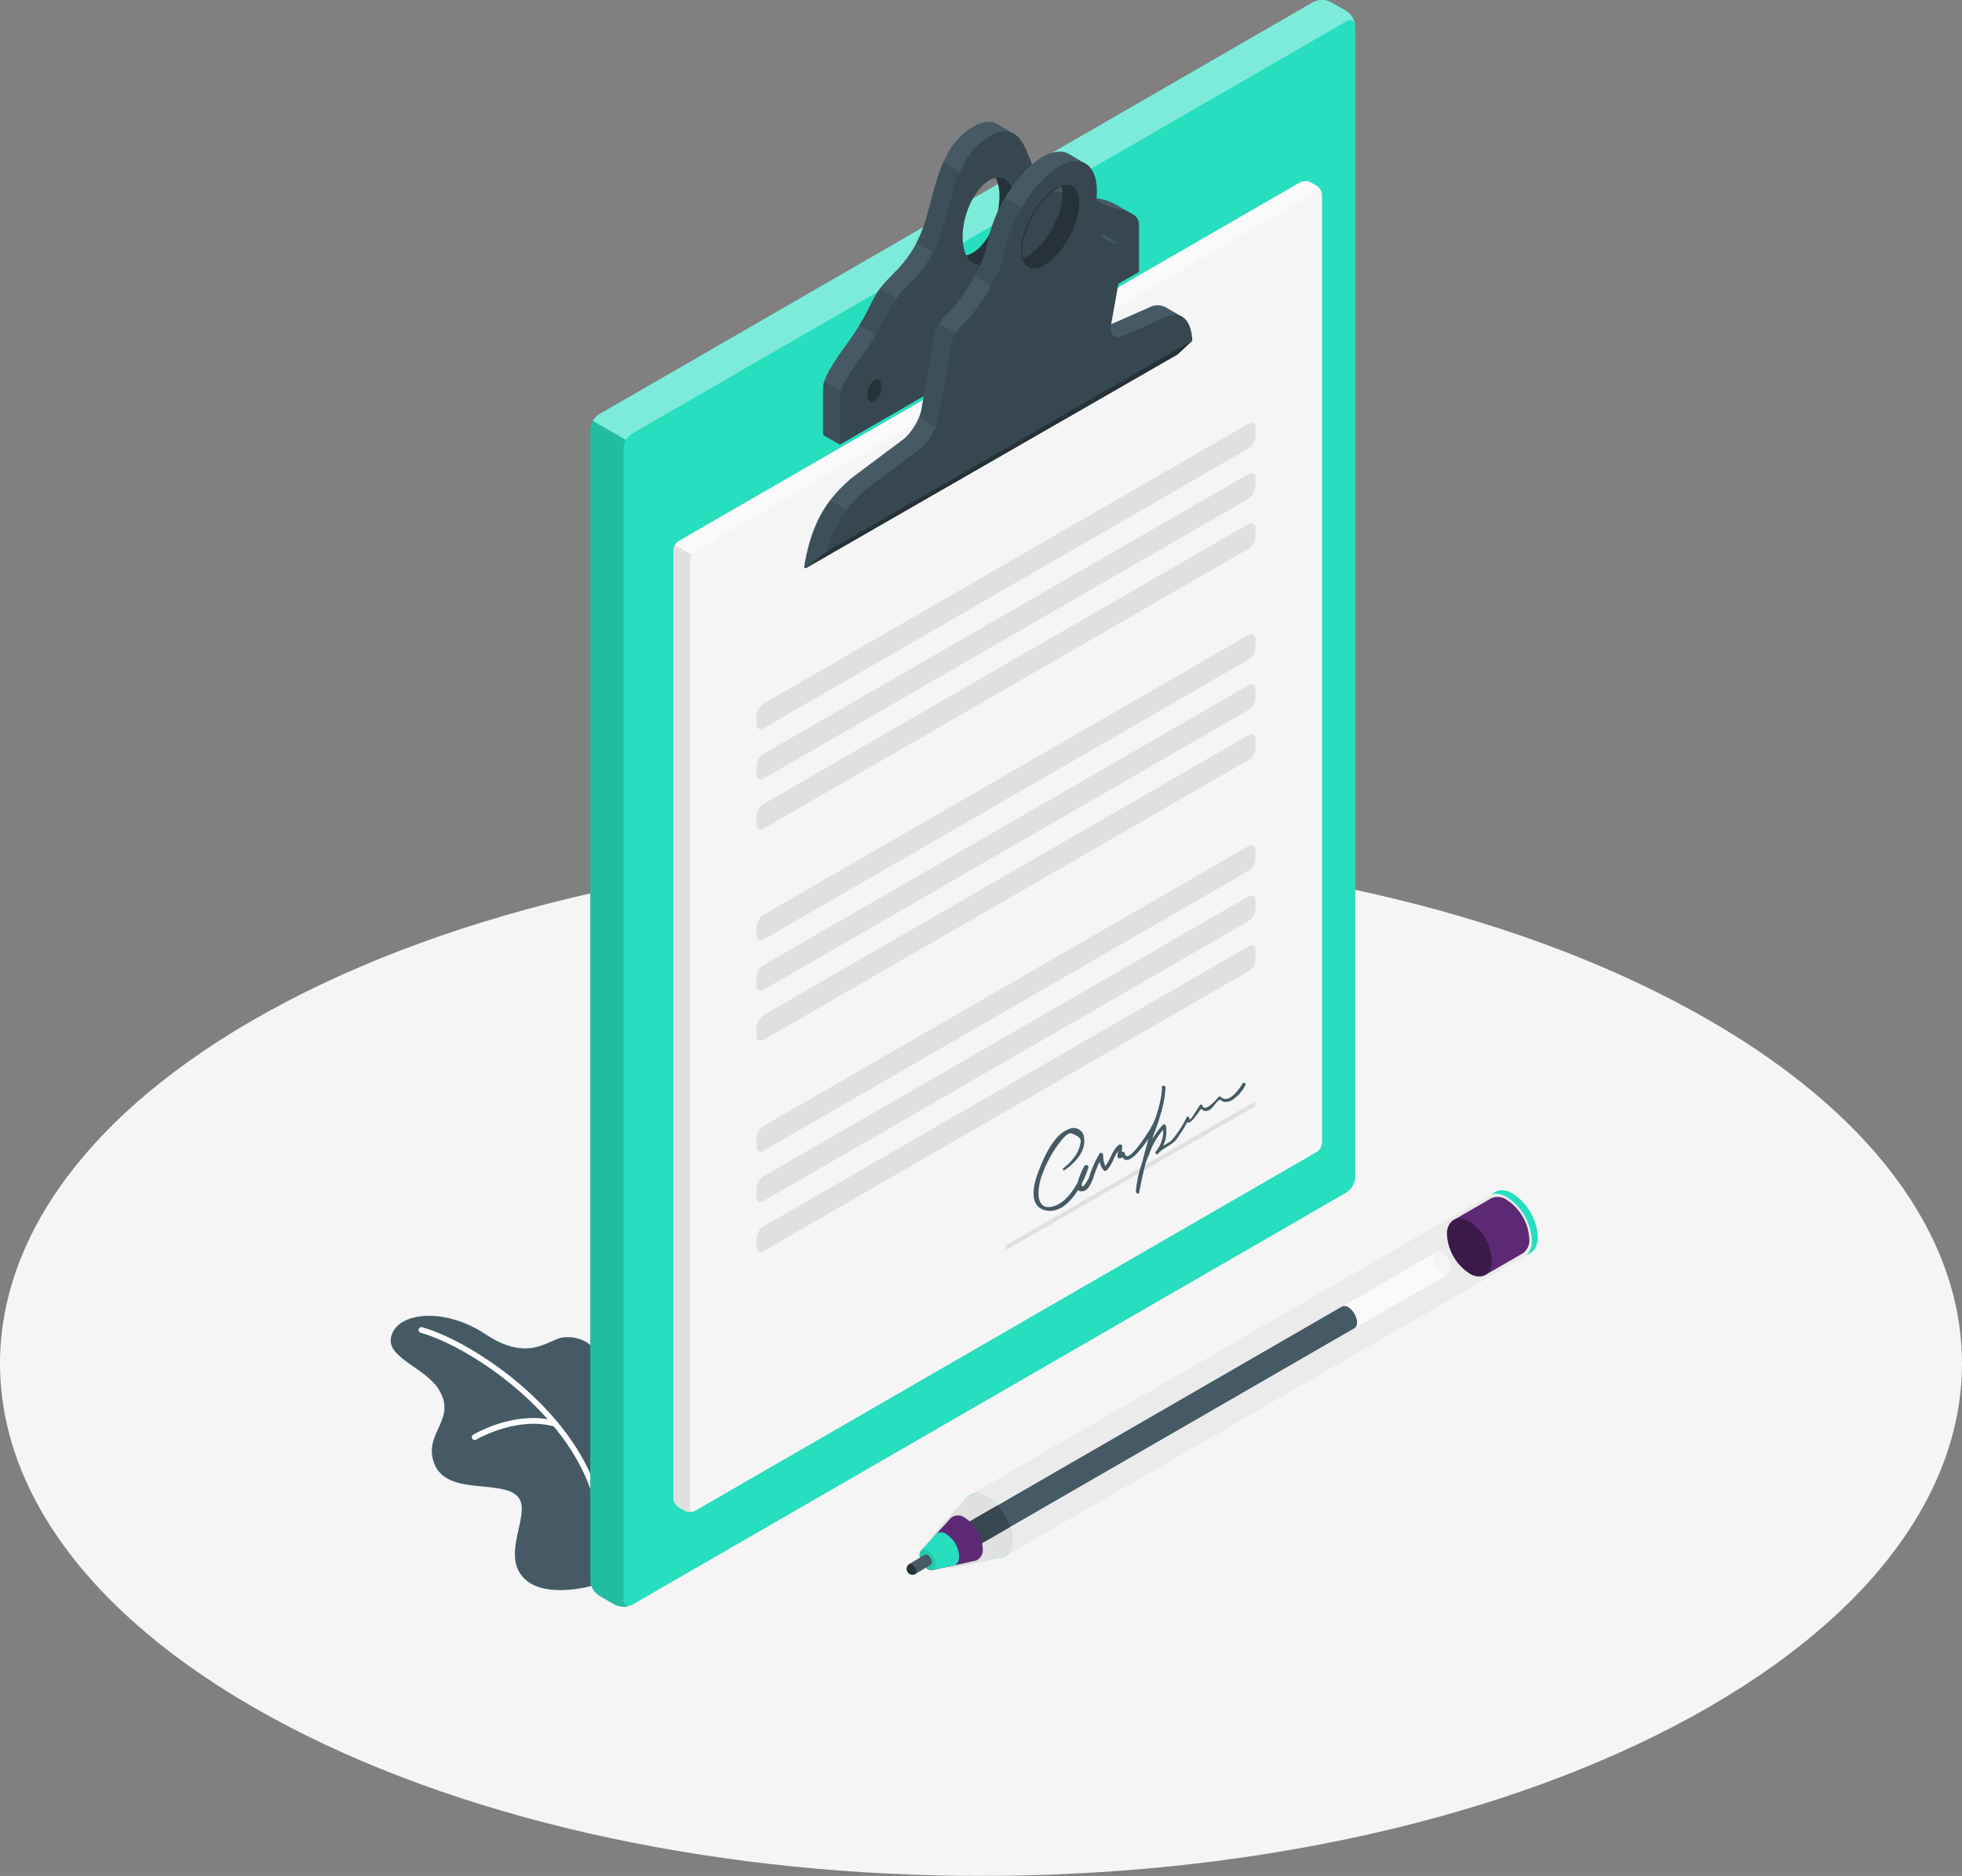 <svg xmlns="http://www.w3.org/2000/svg" xmlns:xlink="http://www.w3.org/1999/xlink" width="237" height="226.66" viewBox="0 0 237 226.66">
  <rect x="0" y="0" width="237" height="226.66" fill="#808080" stroke="none"/>
  <defs>
    <clipPath id="clip-path">
      <rect width="237" height="226.66" fill="none"/>
    </clipPath>
  </defs>
  <g id="Repetição_de_grade_2" data-name="Repetição de grade 2" clip-path="url(#clip-path)">
    <g id="Grupo_48" data-name="Grupo 48" transform="translate(-31.585 -55.753)">
      <g id="Floor" transform="translate(31.585 158.601)">
        <path id="Floor-2" data-name="Floor" d="M66.293,352.7c46.277,24.176,121.308,24.176,167.584,0s46.277-63.372,0-87.547-121.307-24.176-167.585,0S20.015,328.526,66.293,352.7Z" transform="translate(-31.585 -247.023)" fill="#f5f5f5"/>
      </g>
      <g id="Plants" transform="translate(78.779 214.732)">
        <g id="Plants-2" data-name="Plants" transform="translate(0 0)">
          <path id="Caminho_56" data-name="Caminho 56" d="M144.158,383.871c-.343.185-6.674,1.983-9.02-1.115s1.546-7.927-.654-9.707-8.366.01-9.85-3.739,2.915-5.356.443-9.129c-1.557-2.377-5.918-3.691-5.718-5.9.293-3.236,6.247-4.108,11.451-.641s7.626.627,9.278.394,5.211.28,5.1,6.077S144.158,383.871,144.158,383.871Z" transform="translate(-119.353 -351.411)" fill="#455a64"/>
          <g id="Grupo_28" data-name="Grupo 28" transform="translate(3.386 1.377)">
            <path id="Caminho_57" data-name="Caminho 57" d="M147.487,376.81a.345.345,0,0,1-.34-.289c-1.812-11-14.6-19.953-21.248-21.875a.345.345,0,1,1,.191-.662c6.8,1.964,19.878,11.138,21.738,22.425a.345.345,0,0,1-.284.4A.4.4,0,0,1,147.487,376.81Z" transform="translate(-125.649 -353.971)" fill="#fff"/>
          </g>
          <g id="Grupo_29" data-name="Grupo 29" transform="translate(9.802 12.356)">
            <path id="Caminho_58" data-name="Caminho 58" d="M137.927,377.043a.345.345,0,0,1-.177-.642c.207-.123,5.127-3,9.975-1.653a.345.345,0,0,1-.185.665c-4.56-1.266-9.389,1.554-9.437,1.582A.346.346,0,0,1,137.927,377.043Z" transform="translate(-137.581 -374.39)" fill="#fff"/>
          </g>
        </g>
      </g>
      <g id="Pen" transform="translate(141.109 199.563)">
        <g id="Pen-2" data-name="Pen" transform="translate(0 0)">
          <g id="Grupo_30" data-name="Grupo 30" transform="translate(6.734)">
            <path id="Caminho_59" data-name="Caminho 59" d="M365.841,325.352a6.658,6.658,0,0,0,3.016,5.219,2.4,2.4,0,0,0,1.732.367,1.337,1.337,0,0,1-.326.256l.723-.412a.288.288,0,0,1,.041-.026c.037-.022.07-.048.108-.074a.943.943,0,0,0,.133-.115c.026-.026.052-.052.078-.082a.027.027,0,0,0,.015-.015,1.006,1.006,0,0,0,.07-.089,1.8,1.8,0,0,0,.248-.448c.019-.048.037-.1.052-.145a.308.308,0,0,0,.022-.074.876.876,0,0,0,.033-.134,3.116,3.116,0,0,0,.082-.749,6.666,6.666,0,0,0-3.012-5.219,2.721,2.721,0,0,0-1.35-.412H367.5a1.487,1.487,0,0,0-.186.011l-.174.03a.938.938,0,0,0-.1.03l-.063.019a.905.905,0,0,0-.122.052l-.026.011c-.037.019-.078.037-.115.06l-.631.36a1.2,1.2,0,0,1,.326-.115A2.393,2.393,0,0,0,365.841,325.352Zm4.965,5.517c.018-.008.034-.017.052-.025C370.841,330.852,370.824,330.862,370.806,330.869Z" transform="translate(-302.364 -323.201)" fill="#27debf"/>
            <path id="Caminho_60" data-name="Caminho 60" d="M249.432,360.4l4.251,7.389.72-.415,62.046-35.821a1.335,1.335,0,0,0,.326-.256,2.409,2.409,0,0,0,.557-1.695,6.658,6.658,0,0,0-3.016-5.219,2.7,2.7,0,0,0-1.346-.412,1.612,1.612,0,0,0-.382.045,1.2,1.2,0,0,0-.326.115c-.019.008-.037.018-.052.026l-.018.011s0,0-.008,0Z" transform="translate(-248.55 -323.555)" fill="#ebebeb"/>
            <path id="Caminho_61" data-name="Caminho 61" d="M250.805,391.754c-1.664-.961-3.013-.182-3.013,1.74a6.661,6.661,0,0,0,3.013,5.22c1.664.961,3.013.182,3.013-1.74A6.661,6.661,0,0,0,250.805,391.754Z" transform="translate(-247.792 -354.702)" fill="#27debf"/>
          </g>
          <path id="Caminho_62" data-name="Caminho 62" d="M241.118,396.233a.878.878,0,0,1,.074-.085l3.847-4.229s0-.008.007-.011l.03-.032c.023-.027.046-.052.07-.076l.041-.044,0,0a1.942,1.942,0,0,1,2.408,0,6.661,6.661,0,0,1,3.013,5.22,1.961,1.961,0,0,1-1.163,2.071l0,0-.046.01a1.515,1.515,0,0,1-.218.046l-.047.01s-.011,0-.014,0l-5.575,1.217a1.368,1.368,0,0,1-.972-.211,3.8,3.8,0,0,1-1.724-2.982A1.421,1.421,0,0,1,241.118,396.233Z" transform="translate(-237.849 -354.704)" fill="#e0e0e0"/>
          <g id="Grupo_31" data-name="Grupo 31" transform="translate(5.227 13.972)">
            <path id="Caminho_63" data-name="Caminho 63" d="M292.291,349.3a.021.021,0,0,1,.019-.011l.1-.059a.78.78,0,0,1,.7.1,2.38,2.38,0,0,1,1.072,1.858.79.79,0,0,1-.249.645,0,0,0,0,1,0,0l-.13.074L248,378.353l-3.012-1.739Z" transform="translate(-244.989 -349.186)" fill="#455a64"/>
            <path id="Caminho_64" data-name="Caminho 64" d="M252.254,396.62,248,399.075l-3.012-1.74,5.758-3.325A7.246,7.246,0,0,1,252.254,396.62Z" transform="translate(-244.989 -369.908)" fill="#37474f"/>
          </g>
          <g id="Grupo_34" data-name="Grupo 34" transform="translate(1.559 39.292)">
            <g id="Grupo_32" data-name="Grupo 32" transform="translate(0.001)">
              <path id="Caminho_65" data-name="Caminho 65" d="M238.363,400.522h0l0,0,3.489-3.836a.962.962,0,0,1,.094-.1,1.368,1.368,0,0,1,1.719-.013,4.707,4.707,0,0,1,2.13,3.689,1.4,1.4,0,0,1-.811,1.466l-.033.01-.14.03-5.115,1.115,0,0a.777.777,0,0,1-.55-.119,2.142,2.142,0,0,1-.969-1.679A.751.751,0,0,1,238.363,400.522Z" transform="translate(-238.169 -396.274)" fill="#5d2975"/>
              <path id="Caminho_66" data-name="Caminho 66" d="M238.363,400.522h0l0,0,3.489-3.836a.962.962,0,0,1,.094-.1,1.368,1.368,0,0,1,1.719-.013,4.707,4.707,0,0,1,2.13,3.689,1.4,1.4,0,0,1-.811,1.466l-.033.01-.14.03-5.115,1.115,0,0a.777.777,0,0,1-.55-.119,2.142,2.142,0,0,1-.969-1.679A.751.751,0,0,1,238.363,400.522Z" transform="translate(-238.169 -396.274)" fill="none" opacity="0.1"/>
            </g>
            <g id="Grupo_33" data-name="Grupo 33" transform="translate(0 2.053)">
              <path id="Caminho_67" data-name="Caminho 67" d="M238.168,402.84a2.142,2.142,0,0,0,.972,1.679.765.765,0,0,0,.547.117l0,0,2.584-.564c.407-.087.674-.471.674-1.085A3.435,3.435,0,0,0,241.4,400.3a1,1,0,0,0-1.242,0l-.07.077-1.729,1.9,0,0A.751.751,0,0,0,238.168,402.84Z" transform="translate(-238.168 -400.092)" fill="#27debf"/>
              <path id="Caminho_68" data-name="Caminho 68" d="M239.138,404.048c-.536-.309-.969-.059-.969.56a2.143,2.143,0,0,0,.969,1.679c.536.309.969.059.969-.56A2.143,2.143,0,0,0,239.138,404.048Z" transform="translate(-238.168 -401.86)" opacity="0.1"/>
            </g>
          </g>
          <g id="Grupo_35" data-name="Grupo 35" transform="translate(52.647 7.427)">
            <path id="Caminho_69" data-name="Caminho 69" d="M344.466,337.087a.745.745,0,0,1,.757.075,2.345,2.345,0,0,1,1.064,1.847.739.739,0,0,1-.315.694h0L334.7,346.208a.79.79,0,0,0,.249-.645,2.38,2.38,0,0,0-1.072-1.858.78.78,0,0,0-.7-.1Z" transform="translate(-333.178 -337.014)" fill="#fafafa"/>
            <path id="Caminho_70" data-name="Caminho 70" d="M353.59,337.777a2.361,2.361,0,0,0,1.068,1.847.651.651,0,0,0,1.064-.616,2.345,2.345,0,0,0-1.064-1.847.651.651,0,0,0-1.068.616Z" transform="translate(-342.614 -337.014)" fill="#f5f5f5"/>
          </g>
          <path id="Caminho_71" data-name="Caminho 71" d="M357.389,327.518l0,0,.034-.019.047-.027,4.446-2.564c.034-.021.068-.041.1-.06l.025-.014v0a1.951,1.951,0,0,1,1.837.228,5.994,5.994,0,0,1,2.712,4.7,1.9,1.9,0,0,1-.8,1.76h0l-4.5,2.6-.024.014-.026.015,0,0a1.928,1.928,0,0,1-1.877-.209,5.994,5.994,0,0,1-2.712-4.7A1.94,1.94,0,0,1,357.389,327.518Z" transform="translate(-291.382 -323.89)" fill="#5d2975"/>
          <path id="Caminho_72" data-name="Caminho 72" d="M357.389,327.518l0,0,.034-.019.047-.027,4.446-2.564c.034-.021.068-.041.1-.06l.025-.014v0a1.951,1.951,0,0,1,1.837.228,5.994,5.994,0,0,1,2.712,4.7,1.9,1.9,0,0,1-.8,1.76h0l-4.5,2.6-.024.014-.026.015,0,0a1.928,1.928,0,0,1-1.877-.209,5.994,5.994,0,0,1-2.712-4.7A1.94,1.94,0,0,1,357.389,327.518Z" transform="translate(-291.382 -323.89)" fill="none" opacity="0.05"/>
          <path id="Caminho_73" data-name="Caminho 73" d="M359.362,329.912c-1.5-.865-2.712-.163-2.712,1.566a5.994,5.994,0,0,0,2.712,4.7c1.5.865,2.712.164,2.712-1.566A5.994,5.994,0,0,0,359.362,329.912Z" transform="translate(-291.382 -326.132)" opacity="0.36"/>
          <g id="Grupo_36" data-name="Grupo 36" transform="translate(0 44.012)">
            <path id="Caminho_74" data-name="Caminho 74" d="M235.6,406.194h0l1.84-1.1v0a.341.341,0,0,1,.36.027,1.1,1.1,0,0,1,.5.861.348.348,0,0,1-.146.322h0l-1.833,1.109h0a.707.707,0,0,1-.719-1.216Z" transform="translate(-235.269 -405.052)" fill="#455a64"/>
            <path id="Caminho_75" data-name="Caminho 75" d="M235.49,407.246l0,0a1.066,1.066,0,0,1,.1-.077s0,0,.008,0a.377.377,0,0,1,.319.056,1.1,1.1,0,0,1,.5.86.339.339,0,0,1-.141.315.161.161,0,0,1-.037.019.232.232,0,0,1-.036.017.575.575,0,0,1-.227.038.707.707,0,0,1-.7-.708A.69.69,0,0,1,235.49,407.246Z" transform="translate(-235.269 -406.02)" fill="#263238"/>
          </g>
        </g>
      </g>
      <g id="Agreement" transform="translate(102.886 55.753)">
        <g id="Contract">
          <g id="Grupo_37" data-name="Grupo 37">
            <path id="Caminho_76" data-name="Caminho 76" d="M167.133,249.632l-1.876-1.083a2.368,2.368,0,0,1-1.071-1.855V107.662a2.366,2.366,0,0,1,1.071-1.855l86.253-49.8a2.366,2.366,0,0,1,2.141,0l1.877,1.083a2.367,2.367,0,0,1,1.071,1.855V197.979a2.366,2.366,0,0,1-1.071,1.855l-86.253,49.8A2.367,2.367,0,0,1,167.133,249.632Z" transform="translate(-164.185 -55.753)" fill="#27debf"/>
            <path id="Caminho_77" data-name="Caminho 77" d="M256.853,58.773c-.074-.554-.524-.757-1.058-.445l-86.253,49.8a2.174,2.174,0,0,0-.757.8l-4.021-2.319a2.215,2.215,0,0,1,.757-.8l86.253-49.8a2.367,2.367,0,0,1,2.142,0l1.879,1.083A2.4,2.4,0,0,1,256.853,58.773Z" transform="translate(-164.453 -55.753)" fill="#fff" opacity="0.4"/>
            <path id="Caminho_78" data-name="Caminho 78" d="M169.086,293.435a.168.168,0,0,1-.065.025.668.668,0,0,1-.109.039l-.045.015c-.065.02-.129.035-.2.049h-.025a2.414,2.414,0,0,1-1.276-.1,1.709,1.709,0,0,1-.237-.109l-1.879-1.083a2.38,2.38,0,0,1-1.068-1.855V151.379a2.2,2.2,0,0,1,.311-1.058l4.021,2.319a2.165,2.165,0,0,0-.317,1.059V292.732a.889.889,0,0,0,.163.564.559.559,0,0,0,.574.183A.866.866,0,0,0,169.086,293.435Z" transform="translate(-164.185 -99.47)" opacity="0.15"/>
          </g>
          <g id="Grupo_38" data-name="Grupo 38" transform="translate(28.126 14.713)">
            <path id="Caminho_79" data-name="Caminho 79" d="M253.837,94.257c-.049-.03-.1-.059-.158-.094l-1.78-1.024a6.693,6.693,0,0,0-2.077-.737c-.307-.069-.584-.148-.826-.227a6.481,6.481,0,0,1-.787-.322l.134-.163v0l-2.013-1.162v0a2.032,2.032,0,0,0-.529-.213c-.757-.183-1.889.258-3.022.129a2.839,2.839,0,0,1-2.052-1.221,25.033,25.033,0,0,1-1.711-3.888l.529-.781c-.054-.034-.109-.064-.168-.094l-1.844-1.068a2.009,2.009,0,0,0-1.029-.277,3.94,3.94,0,0,0-1.934.628c-4.416,2.552-4.565,8.61-6.157,12.592s-3.843,5.232-5.07,6.949-1.31,2.982-4.025,6.726-2.824,4.659-2.824,5.366v5.579l2.008,1.157,36.148-20.876Zm-33.146,21.5c-.47.267-.856-.094-.856-.821a2.269,2.269,0,0,1,.856-1.81c.469-.272.851.1.851.826A2.257,2.257,0,0,1,220.691,115.755Zm15.88-15.653a1.821,1.821,0,0,1-2.784-.851c-1.4.272-2.443-1.083-2.443-3.408,0-2.74,1.444-5.791,3.225-6.82a1.815,1.815,0,0,1,2.779.851c1.4-.277,2.443,1.073,2.443,3.408C239.791,96.022,238.352,99.073,236.571,100.1Zm12-.45c-.47.272-.851-.094-.851-.816a2.248,2.248,0,0,1,.851-1.805c.475-.272.855.094.855.821A2.235,2.235,0,0,1,248.575,99.652Z" transform="translate(-216.492 -83.114)" fill="#455a64"/>
            <path id="Caminho_80" data-name="Caminho 80" d="M220.507,143.744,216.62,141.5a2.732,2.732,0,0,0-.128.866v5.579L218.5,149.1l2.007-1.159Z" transform="translate(-216.492 -110.105)" fill="#37474f" opacity="0.5"/>
            <path id="Caminho_81" data-name="Caminho 81" d="M228.293,127.133l2.009-4.64-3.192-1.873h0c-.937,1.3-1.209,2.343-2.467,4.4Z" transform="translate(-220.26 -100.452)" fill="#37474f" opacity="0.5"/>
            <path id="Caminho_82" data-name="Caminho 82" d="M242.253,104.731l.26-1.352c-.888-.372-1.478-1.571-1.478-3.319a9.238,9.238,0,0,1,2.447-6.22L240.7,92.233c-1.187,2.7-1.626,5.893-2.6,8.316-.205.515-.422.982-.646,1.413Z" transform="translate(-226.184 -87.33)" fill="#37474f" opacity="0.5"/>
            <path id="Caminho_83" data-name="Caminho 83" d="M255.563,95.252c-.049-.03-.1-.059-.158-.094a7.959,7.959,0,0,0-1.855-.6,5.8,5.8,0,0,1-2.829-1.385,4.113,4.113,0,0,0-.653-.485,1.89,1.89,0,0,0-.539-.217c-1.217-.292-3.432,1.033-5.025-1.029l-.049-.064c-1.113-1.5-1.518-4.842-3.185-5.826-.054-.034-.109-.064-.168-.094a2.983,2.983,0,0,0-2.8.44c-4.416,2.552-4.565,8.61-6.157,12.592s-3.842,5.232-5.069,6.949-1.306,2.982-4.026,6.726-2.819,4.659-2.819,5.366v5.579l36.148-20.876V96.656A1.408,1.408,0,0,0,255.563,95.252ZM224.42,117.908c-.47.272-.851-.094-.851-.821a2.267,2.267,0,0,1,.851-1.81c.475-.272.851.1.851.826A2.241,2.241,0,0,1,224.42,117.908ZM238.3,101.1a1.821,1.821,0,0,1-2.784-.851,5.148,5.148,0,0,1-.44-2.251c0-2.74,1.444-5.791,3.225-6.82a2.613,2.613,0,0,1,.776-.307c1.4-.277,2.443,1.073,2.443,3.407C241.517,97.017,240.078,100.069,238.3,101.1Zm14.011.707c-.475.272-.856-.094-.856-.816a2.237,2.237,0,0,1,.856-1.805c.47-.272.851.094.851.821A2.245,2.245,0,0,1,252.309,101.8Z" transform="translate(-218.218 -84.109)" fill="#37474f"/>
            <path id="Caminho_84" data-name="Caminho 84" d="M254.66,99.064c0,2.74-1.439,5.791-3.22,6.82a1.821,1.821,0,0,1-2.784-.851,2.515,2.515,0,0,0,.781-.307c1.78-1.029,3.22-4.08,3.22-6.82a5.138,5.138,0,0,0-.44-2.25C253.621,95.379,254.66,96.73,254.66,99.064Z" transform="translate(-231.361 -88.896)" fill="#263238"/>
            <path id="Caminho_85" data-name="Caminho 85" d="M227.294,143.631c-.471.272-.855-.094-.855-.818a2.261,2.261,0,0,1,.855-1.809c.471-.272.851.1.851.824a2.246,2.246,0,0,1-.851,1.8" transform="translate(-221.09 -109.834)" fill="#263238"/>
            <path id="Caminho_86" data-name="Caminho 86" d="M279.152,113.694c-.47.272-.854-.093-.854-.818a2.262,2.262,0,0,1,.854-1.809c.471-.272.852.1.852.824a2.244,2.244,0,0,1-.852,1.8" transform="translate(-245.064 -95.995)" fill="#263238"/>
          </g>
          <g id="Grupo_39" data-name="Grupo 39" transform="translate(10.043 21.891)">
            <path id="Caminho_87" data-name="Caminho 87" d="M183.5,139.953,258.56,96.62a1.42,1.42,0,0,1,1.285,0l.724.418a1.42,1.42,0,0,1,.642,1.113v114.5a1.419,1.419,0,0,1-.642,1.113L185.515,257.1a1.42,1.42,0,0,1-1.285,0l-.725-.419a1.42,1.42,0,0,1-.643-1.113v-114.5A1.42,1.42,0,0,1,183.5,139.953Z" transform="translate(-182.862 -96.465)" fill="#f5f5f5"/>
            <path id="Caminho_88" data-name="Caminho 88" d="M261.352,97.955c-.079-.262-.326-.346-.618-.178l-75.056,43.334a1.288,1.288,0,0,0-.455.48l-2.008-1.157a1.25,1.25,0,0,1,.455-.48L258.726,96.62a1.392,1.392,0,0,1,1.281,0l.728.415A1.424,1.424,0,0,1,261.352,97.955Z" transform="translate(-183.025 -96.464)" fill="#fafafa"/>
            <path id="Caminho_89" data-name="Caminho 89" d="M185.363,294.969a1.184,1.184,0,0,1-.237.064l-.124.015a1.73,1.73,0,0,1-.391-.015,1.184,1.184,0,0,1-.237-.064,1.28,1.28,0,0,1-.144-.069l-.722-.416a1.421,1.421,0,0,1-.643-1.113v-114.5a1.267,1.267,0,0,1,.188-.633l2.008,1.157a1.354,1.354,0,0,0-.188.633v114.5C184.873,294.88,185.081,295.053,185.363,294.969Z" transform="translate(-182.863 -134.266)" fill="#e0e0e0"/>
          </g>
          <g id="Grupo_40" data-name="Grupo 40" transform="translate(25.862 18.323)">
            <path id="Caminho_90" data-name="Caminho 90" d="M257.9,109.769l-2-1.157a2.169,2.169,0,0,0-2.008.059c-2.334,1.029-3.343,1.494-4.55,2-.277.113-.559.227-.871.351-.47.188-1.415.03-1.123-1.617l3.1-8.353c-.015-.01-.03-.015-.045-.025l-1.963-1.137a.883.883,0,0,0-.326-.114,1.456,1.456,0,0,0-.218-.019c-1.271-.03-1.632-8.22-1.642-8.472v0l-.089-.049L244.23,90.11a2.174,2.174,0,0,0-1.108-.282,4.058,4.058,0,0,0-1.84.519c-3.052,1.6-6.133,6.35-6.884,10.613-.475,2.69-3.18,6.83-4.743,8.353a4.992,4.992,0,0,0-1.672,2.8l-1.217,6.895-.39,2.206a7.239,7.239,0,0,1-1.973,3.24l-6.3,4.718c-3.941,3.274-5.055,6.578-5.811,10.668,0,.005,0,.025,0,.03-.025.143,0,.242.069.282a.072.072,0,0,0,.069,0v0c.005,0,.005,0,.01,0l.806-.46,43.314-24.981a.95.95,0,0,0,.4-.6s0-.015.01-.02,0-.01,0-.015c.247-1.494.97-4.288.97-4.288ZM245.382,97.113c-.465,2.621-2.354,5.544-4.233,6.528-1.3.678-2.241.257-2.557-.935a1.482,1.482,0,0,1-1.42-.183c-.6-.475,4.916-9.946,5.366-9.738a1.6,1.6,0,0,1,.831,1.132C244.917,93.448,245.8,94.759,245.382,97.113Z" transform="translate(-212.282 -89.828)" fill="#455a64"/>
            <path id="Caminho_91" data-name="Caminho 91" d="M218.561,169.992l-3.155-1.821a17.45,17.45,0,0,0-3.111,7.884c0,.005,0,.025,0,.03-.025.143,0,.242.069.282a.072.072,0,0,0,.069,0v0c.005,0,.005,0,.01,0l.009-.005,2.49-1.972Z" transform="translate(-212.282 -126.045)" fill="#37474f" opacity="0.5"/>
            <path id="Caminho_92" data-name="Caminho 92" d="M238.1,139.771l4.449,2.568,2.008-11.6-4.011-2.316a3.8,3.8,0,0,0-.629,1.531L238.7,136.85l-.39,2.206A3.714,3.714,0,0,1,238.1,139.771Z" transform="translate(-224.219 -107.67)" fill="#37474f" opacity="0.5"/>
            <path id="Caminho_93" data-name="Caminho 93" d="M254.168,100.231a17.259,17.259,0,0,0-2.109,5.539,13.77,13.77,0,0,1-1.573,3.933l3.818,2.2,1.9-4.381a1.464,1.464,0,0,1-1.367-.194c-.31-.244,1-2.867,2.4-5.329Z" transform="translate(-229.943 -94.637)" fill="#37474f" opacity="0.5"/>
            <path id="Caminho_94" data-name="Caminho 94" d="M258.058,110.776l-.03-.015a2.181,2.181,0,0,0-2,.064c-2.864,1.261-3.729,1.677-5.426,2.349-.455.183-1.37.035-1.132-1.513a.753.753,0,0,1,.015-.1l.391-2.206,1.083-6.009s.247-.944-.381-1.3c-.015-.01-.03-.015-.045-.025a1.172,1.172,0,0,0-.5-.109,2.443,2.443,0,0,1-1.79-1.143,4.515,4.515,0,0,1-.673-3.437c.455-2.577-.045-4.382-1.187-5.055a.788.788,0,0,0-.089-.054,3.067,3.067,0,0,0-2.883.282c-3.052,1.6-6.133,6.35-6.885,10.613-.474,2.691-3.18,6.83-4.743,8.353a4.99,4.99,0,0,0-1.672,2.8l-1.217,6.894-.39,2.206a7.231,7.231,0,0,1-1.978,3.239l-6.291,4.718a15.177,15.177,0,0,0-5.178,7.839s-2.359,1.83-2.507,1.978v0s0,0,.005,0l0,0,.806-.46,43.438-24.971s.5-.272.608-.341,1.859-1.721,1.859-1.721C259.2,112.225,258.785,111.212,258.058,110.776ZM245.506,98.106c-.465,2.621-2.354,5.544-4.233,6.528-1.3.678-2.241.257-2.557-.935a4.964,4.964,0,0,1-.005-2.033c.465-2.621,2.359-5.544,4.239-6.523a3.308,3.308,0,0,1,.544-.233C245.041,94.441,245.921,95.751,245.506,98.106Z" transform="translate(-212.405 -90.821)" fill="#37474f"/>
            <path id="Caminho_95" data-name="Caminho 95" d="M268,100.548c-.465,2.621-2.354,5.544-4.233,6.528-1.3.678-2.241.257-2.557-.935a3.56,3.56,0,0,0,.549-.228c1.879-.984,3.773-3.907,4.233-6.528a4.882,4.882,0,0,0,0-2.033C267.537,96.883,268.417,98.193,268,100.548Z" transform="translate(-234.901 -93.263)" fill="#263238"/>
            <path id="Caminho_96" data-name="Caminho 96" d="M266.1,97.539h0a1.029,1.029,0,0,1,.906.438c.779,1.106.033,3.927-.29,4.828-.45,1.256-3.361,4.2-4.166,4.2a1.958,1.958,0,0,1-1.314-.84,4.911,4.911,0,0,1,0-1.959c.459-2.588,2.332-5.475,4.174-6.435a3.241,3.241,0,0,1,.511-.22c.061-.006.119-.009.175-.009m0-.124a2,2,0,0,0-.2.01,3.308,3.308,0,0,0-.544.233c-1.879.979-3.774,3.9-4.239,6.523a4.963,4.963,0,0,0,.005,2.033,2.105,2.105,0,0,0,1.422.912h.017c.87,0,3.8-2.969,4.271-4.281.46-1.284,1.483-5.431-.732-5.431Z" transform="translate(-234.809 -93.335)" fill="#263238"/>
            <path id="Caminho_97" data-name="Caminho 97" d="M212.558,159.781,256.8,134.346s.5-.274.61-.34,1.859-1.725,1.859-1.725L215.061,157.8S212.382,159.874,212.558,159.781Z" transform="translate(-212.406 -109.453)" fill="#263238"/>
          </g>
          <g id="Grupo_47" data-name="Grupo 47" transform="translate(20.087 51.076)">
            <g id="Grupo_42" data-name="Grupo 42">
              <g id="Grupo_41" data-name="Grupo 41">
                <path id="Caminho_98" data-name="Caminho 98" d="M201.542,186.149v1.007c0,.546.383.768.857.495l58.556-33.8a1.893,1.893,0,0,0,.857-1.484v-1.01c0-.546-.383-.768-.857-.495L202.4,184.665A1.894,1.894,0,0,0,201.542,186.149Z" transform="translate(-201.542 -150.74)" fill="#e0e0e0"/>
                <path id="Caminho_99" data-name="Caminho 99" d="M201.542,197.456v1.007c0,.546.383.768.857.495l58.556-33.8a1.893,1.893,0,0,0,.857-1.484v-1.01c0-.546-.383-.767-.857-.494L202.4,195.971A1.9,1.9,0,0,0,201.542,197.456Z" transform="translate(-201.542 -155.967)" fill="#e0e0e0"/>
                <path id="Caminho_100" data-name="Caminho 100" d="M201.542,208.7v1.007c0,.546.383.767.857.495l58.556-33.8a1.893,1.893,0,0,0,.857-1.484V173.9c0-.546-.383-.768-.857-.495L202.4,207.215A1.894,1.894,0,0,0,201.542,208.7Z" transform="translate(-201.542 -161.165)" fill="#e0e0e0"/>
              </g>
            </g>
            <g id="Grupo_44" data-name="Grupo 44" transform="translate(0 25.518)">
              <g id="Grupo_43" data-name="Grupo 43">
                <path id="Caminho_101" data-name="Caminho 101" d="M201.542,233.606v1.007c0,.546.383.768.857.495l58.556-33.8a1.892,1.892,0,0,0,.857-1.484v-1.01c0-.546-.383-.768-.857-.495L202.4,232.122A1.893,1.893,0,0,0,201.542,233.606Z" transform="translate(-201.542 -198.197)" fill="#e0e0e0"/>
                <path id="Caminho_102" data-name="Caminho 102" d="M201.542,244.912v1.007c0,.546.383.768.857.495l58.556-33.8a1.894,1.894,0,0,0,.857-1.484v-1.01c0-.546-.383-.768-.857-.495L202.4,243.428A1.893,1.893,0,0,0,201.542,244.912Z" transform="translate(-201.542 -203.424)" fill="#e0e0e0"/>
                <path id="Caminho_103" data-name="Caminho 103" d="M201.542,256.156v1.007c0,.546.383.768.857.495l58.556-33.8a1.893,1.893,0,0,0,.857-1.484v-1.01c0-.546-.383-.768-.857-.495L202.4,254.672A1.893,1.893,0,0,0,201.542,256.156Z" transform="translate(-201.542 -208.622)" fill="#e0e0e0"/>
              </g>
            </g>
            <g id="Grupo_46" data-name="Grupo 46" transform="translate(0 51.036)">
              <g id="Grupo_45" data-name="Grupo 45">
                <path id="Caminho_104" data-name="Caminho 104" d="M201.542,281.062v1.007c0,.546.383.768.857.495l58.556-33.8a1.893,1.893,0,0,0,.857-1.484v-1.01c0-.546-.383-.768-.857-.495L202.4,279.578A1.894,1.894,0,0,0,201.542,281.062Z" transform="translate(-201.542 -245.653)" fill="#e0e0e0"/>
                <path id="Caminho_105" data-name="Caminho 105" d="M201.542,292.368v1.007c0,.546.383.768.857.495l58.556-33.8a1.893,1.893,0,0,0,.857-1.484v-1.01c0-.546-.383-.768-.857-.495L202.4,290.884A1.894,1.894,0,0,0,201.542,292.368Z" transform="translate(-201.542 -250.88)" fill="#e0e0e0"/>
                <path id="Caminho_106" data-name="Caminho 106" d="M201.542,303.612v1.007c0,.546.383.767.857.495l58.556-33.8a1.894,1.894,0,0,0,.857-1.484v-1.01c0-.546-.383-.768-.857-.495L202.4,302.128A1.894,1.894,0,0,0,201.542,303.612Z" transform="translate(-201.542 -256.078)" fill="#e0e0e0"/>
              </g>
            </g>
          </g>
          <path id="Caminho_107" data-name="Caminho 107" d="M257.584,320.607l30.134-17.4v.58l-30.135,17.4Z" transform="translate(-207.362 -170.148)" fill="#e0e0e0"/>
          <path id="Caminho_108" data-name="Caminho 108" d="M267.458,309.658c1.253-.842,2.652-2.254,2.426-3.929a1.282,1.282,0,0,0-1.9-1.047c-1.835.7-2.994,3.465-3.635,5.131-.56,1.457-1.27,4.2.916,4.669,2.568.546,4.552-3.22,5.129-5.182.081-.274-.365-.423-.491-.178-.229.446-1.741,3.39-.078,3.024.591-.131.933-1.049,1.144-1.517a12.154,12.154,0,0,1,1.159-2.728l-.436-.2a2.68,2.68,0,0,0,.518,1.9.264.264,0,0,0,.365.063c.847-.792.909-2.076,1.843-2.793l-.382-.181c-.011.245-.11.95-.129,1.281-.009.154.211.254.336.208a.729.729,0,0,0,.534-.462l-.408-.149c.353,1.894,1.973.011,2.528-.721a12.079,12.079,0,0,0,2.81-7.215c0-.221-.416-.331-.421-.066-.039,2.116-.962,4.059-1.558,6.056a67.17,67.17,0,0,0-1.6,6.569l.384.138A13.186,13.186,0,0,1,277.7,307.8a8.92,8.92,0,0,1,2.034-3.4l-.353-.133a3.841,3.841,0,0,1-.86,3.129c-.114.147.14.417.254.274.591-.743,1.565-.979,2.2-1.7a19.1,19.1,0,0,0,1.589-2.56l-.29-.146c-.039,1.8,1.666-1.011,1.9-1.314l-.28-.107c.113.373.267.619.686.623.831.006,1.145-1.214,1.772-1.356.005,0,.277.235.372.243a1.549,1.549,0,0,0,1.006-.189,4.683,4.683,0,0,0,1.648-1.838c.094-.17-.233-.386-.343-.2-.41.7-1.7,2.552-2.641,1.643-.056-.054-.183-.1-.245-.028-.251.31-1.7,1.969-1.966,1.094-.033-.109-.19-.226-.28-.106-.219.291-.4.615-.6.918-.111.166-.745,1.227-.721.689.006-.126-.2-.281-.29-.146a13.226,13.226,0,0,1-1.831,2.808c-.608.544-1.409.745-1.932,1.394l.254.274a4.132,4.132,0,0,0,.982-3.4.224.224,0,0,0-.352-.133,9.141,9.141,0,0,0-2.071,3.472,13.55,13.55,0,0,0-1.207,4.62c0,.167.342.353.384.138a64.5,64.5,0,0,1,1.769-7.078,20.277,20.277,0,0,0,1.432-5.662l-.421-.066a10.462,10.462,0,0,1-1.865,5.75c-.305.471-.621.936-.964,1.379-.153.2-1.486,1.939-1.659.928-.025-.146-.31-.347-.408-.149l-.388.343.336.208c.026-.436.111-.847.132-1.285.008-.171-.257-.277-.382-.182-.95.726-1.017,2.011-1.876,2.8l.365.063a2.915,2.915,0,0,1-.4-1.621c0-.187-.291-.373-.436-.2a13.513,13.513,0,0,0-1.293,2.954c-.237.5-1.095,1.835-.8.41a7.024,7.024,0,0,1,.754-1.669l-.491-.178c-.508,1.71-1.856,4.307-3.7,4.859-2.357.707-1.948-2.214-1.515-3.512a14.429,14.429,0,0,1,2.245-4.207,5.32,5.32,0,0,1,.606-.7c.479-.433.622-.516,1.288-.159.7.375.7.6.514,1.311a3.859,3.859,0,0,1-.44,1.018,6.679,6.679,0,0,1-1.582,1.689c-.086.068.039.3.137.233Z" transform="translate(-210.226 -168.233)" fill="#455a64"/>
        </g>
      </g>
    </g>
  </g>
</svg>
